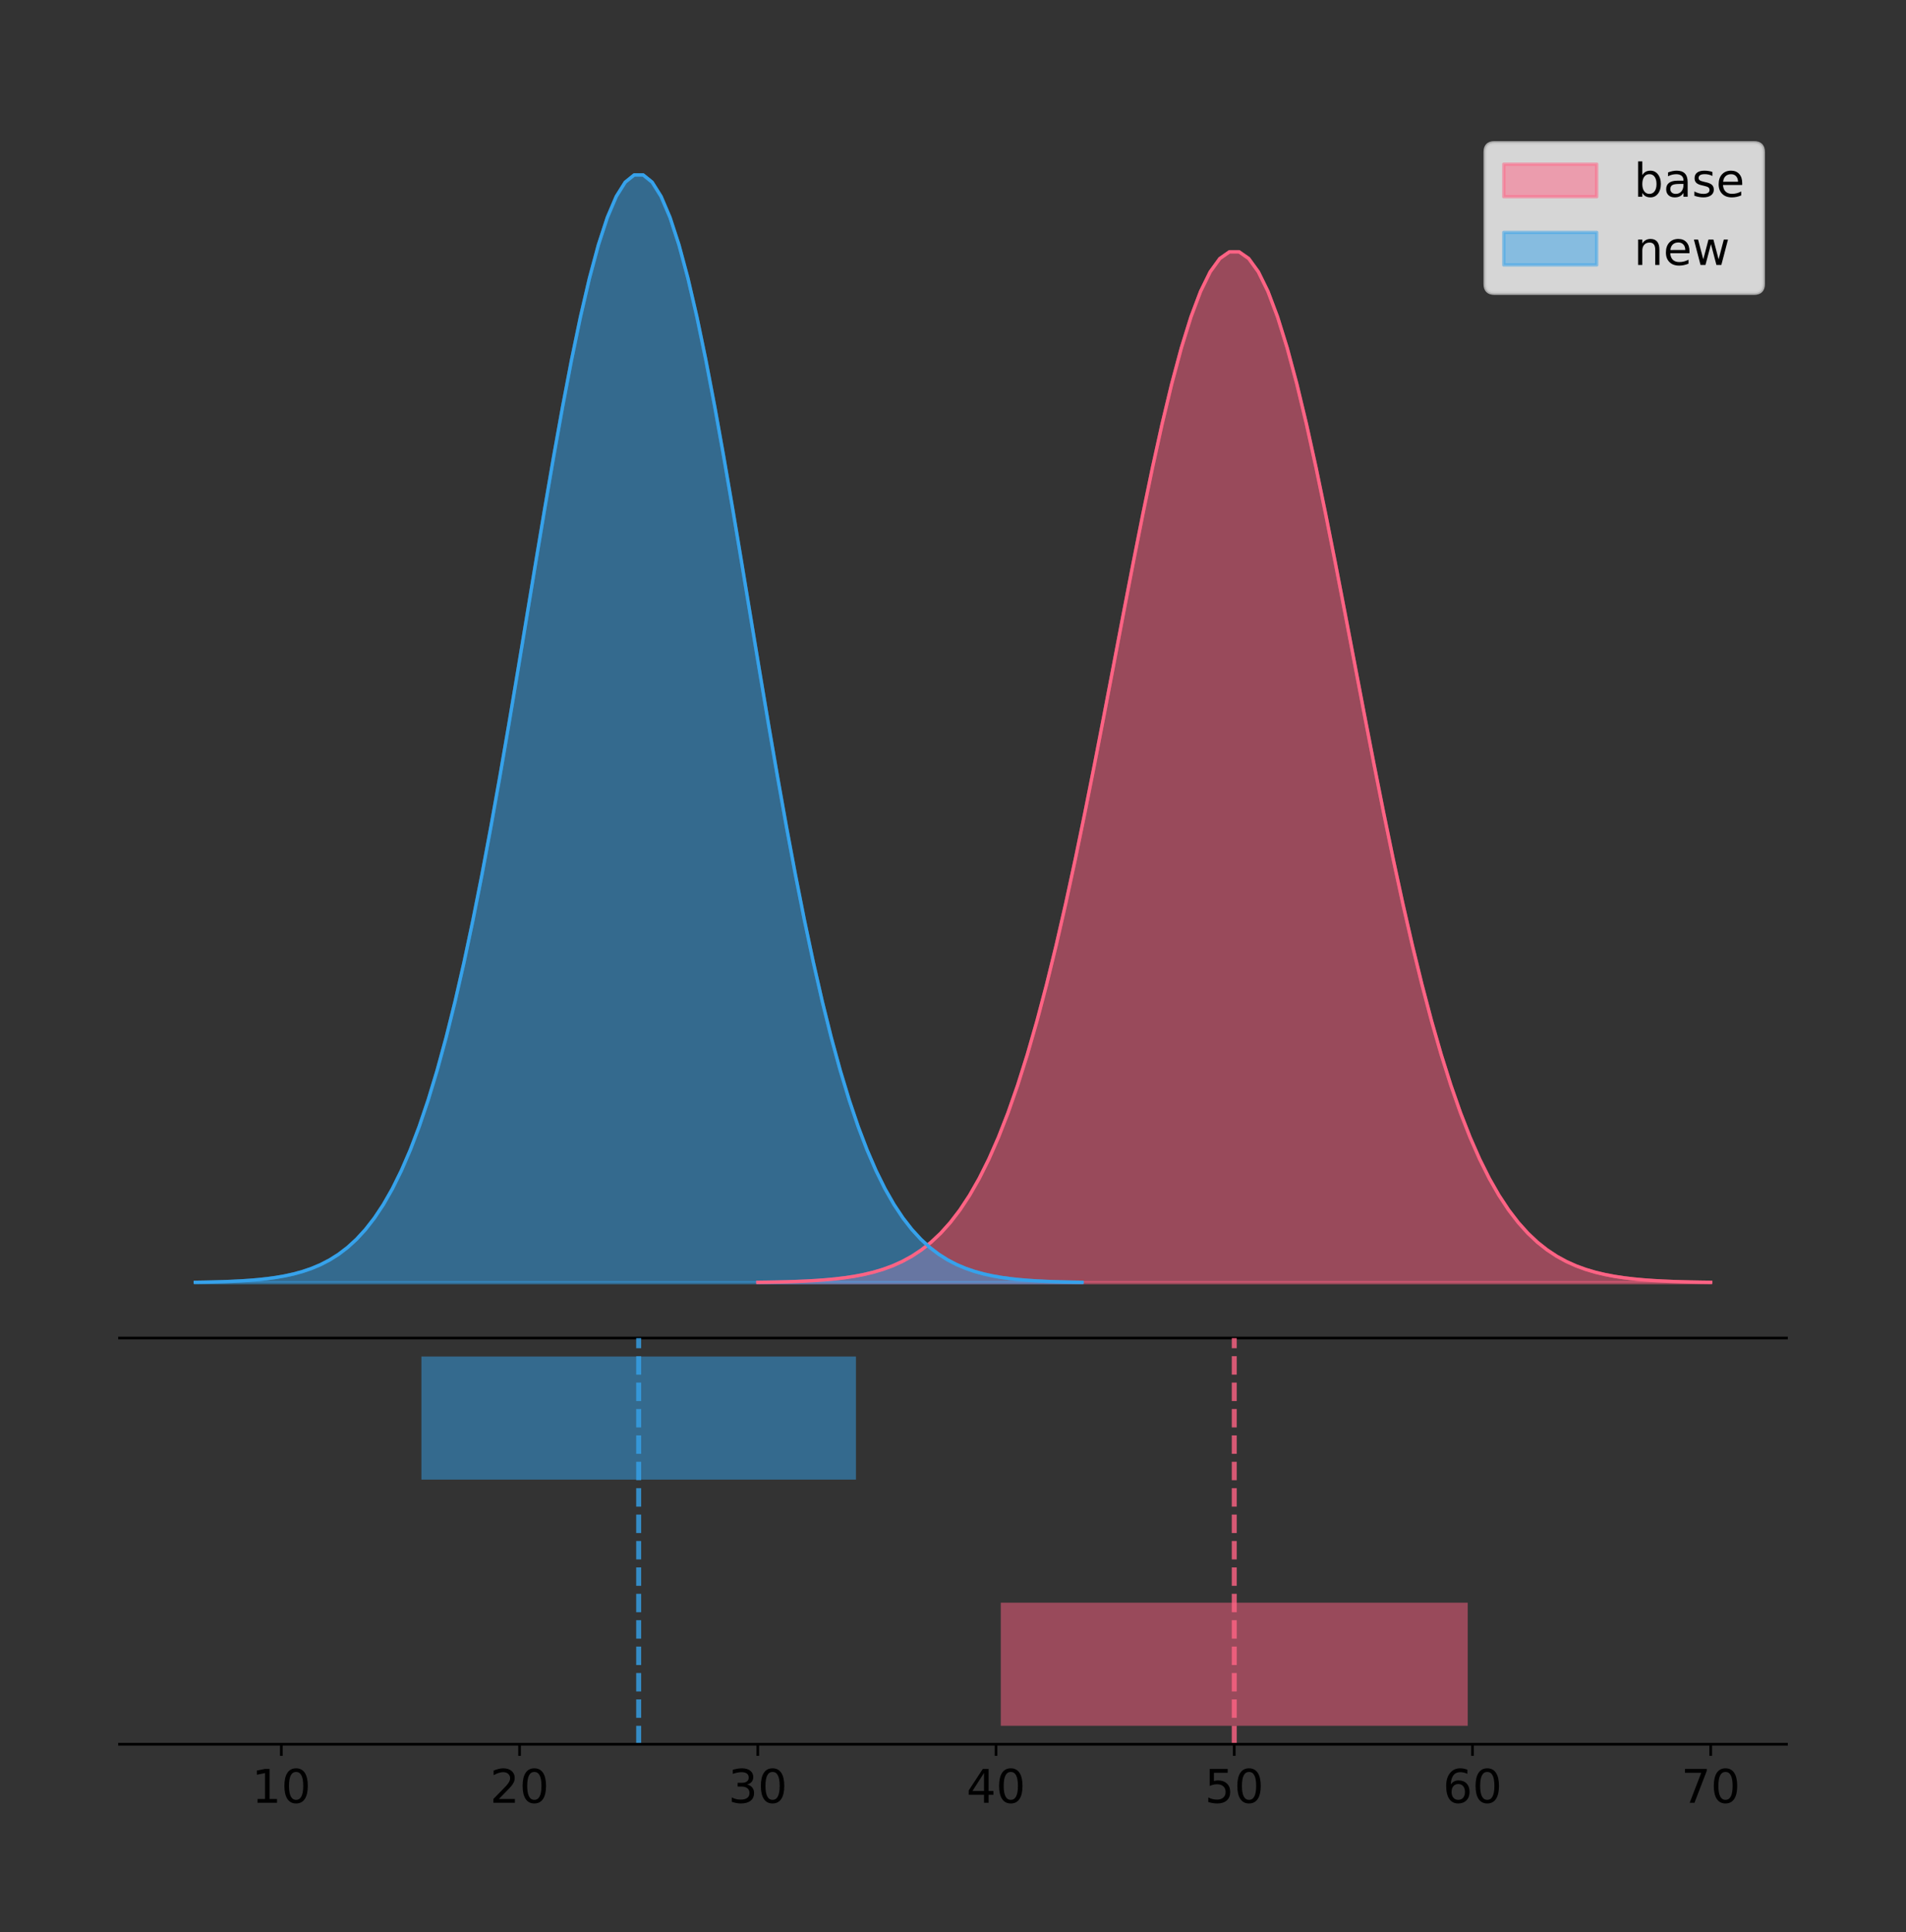 <?xml version="1.0" encoding="utf-8" standalone="no"?>
<!DOCTYPE svg PUBLIC "-//W3C//DTD SVG 1.1//EN"
  "http://www.w3.org/Graphics/SVG/1.1/DTD/svg11.dtd">
<!-- Created with matplotlib (https://matplotlib.org/) -->
<svg height="581.789pt" version="1.1" viewBox="0 0 574.2 581.789" width="574.2pt" xmlns="http://www.w3.org/2000/svg" xmlns:xlink="http://www.w3.org/1999/xlink">
 <rect x="0" y="0" width="574.2" height="581.789" fill="#333333" stroke="none"/>
 <defs>
  <style type="text/css">
*{stroke-linecap:butt;stroke-linejoin:round;}
  </style>
 </defs>
 <g id="figure_1">
  <g id="patch_1">
   <path d="M 0 581.789 
L 574.2 581.789 
L 574.2 0 
L 0 0 
z
" style="fill:none;"/>
  </g>
  <g id="axes_1">
   <g id="patch_2">
    <path d="M 36 402.93 
L 538.2 402.93 
L 538.2 36 
L 36 36 
z
" style="fill:none;"/>
   </g>
   <g id="PolyCollection_1">
    <defs>
     <path d="M 228.292 -195.538 
L 228.292 -195.642 
L 231.192 -195.682 
L 234.091 -195.734 
L 236.991 -195.805 
L 239.891 -195.898 
L 242.791 -196.022 
L 245.691 -196.182 
L 248.59 -196.391 
L 251.49 -196.661 
L 254.39 -197.005 
L 257.29 -197.443 
L 260.19 -197.996 
L 263.09 -198.688 
L 265.989 -199.549 
L 268.889 -200.612 
L 271.789 -201.915 
L 274.689 -203.5 
L 277.589 -205.414 
L 280.488 -207.709 
L 283.388 -210.44 
L 286.288 -213.665 
L 289.188 -217.444 
L 292.088 -221.839 
L 294.987 -226.91 
L 297.887 -232.716 
L 300.787 -239.308 
L 303.687 -246.735 
L 306.587 -255.031 
L 309.486 -264.222 
L 312.386 -274.317 
L 315.286 -285.308 
L 318.186 -297.166 
L 321.086 -309.842 
L 323.985 -323.262 
L 326.885 -337.328 
L 329.785 -351.919 
L 332.685 -366.889 
L 335.585 -382.07 
L 338.484 -397.275 
L 341.384 -412.299 
L 344.284 -426.925 
L 347.184 -440.931 
L 350.084 -454.091 
L 352.984 -466.184 
L 355.883 -476.998 
L 358.783 -486.34 
L 361.683 -494.035 
L 364.583 -499.94 
L 367.483 -503.942 
L 370.382 -505.962 
L 373.282 -505.962 
L 376.182 -503.942 
L 379.082 -499.94 
L 381.982 -494.035 
L 384.881 -486.34 
L 387.781 -476.998 
L 390.681 -466.184 
L 393.581 -454.091 
L 396.481 -440.931 
L 399.38 -426.925 
L 402.28 -412.299 
L 405.18 -397.275 
L 408.08 -382.07 
L 410.98 -366.889 
L 413.879 -351.919 
L 416.779 -337.328 
L 419.679 -323.262 
L 422.579 -309.842 
L 425.479 -297.166 
L 428.379 -285.308 
L 431.278 -274.317 
L 434.178 -264.222 
L 437.078 -255.031 
L 439.978 -246.735 
L 442.878 -239.308 
L 445.777 -232.716 
L 448.677 -226.91 
L 451.577 -221.839 
L 454.477 -217.444 
L 457.377 -213.665 
L 460.276 -210.44 
L 463.176 -207.709 
L 466.076 -205.414 
L 468.976 -203.5 
L 471.876 -201.915 
L 474.775 -200.612 
L 477.675 -199.549 
L 480.575 -198.688 
L 483.475 -197.996 
L 486.375 -197.443 
L 489.274 -197.005 
L 492.174 -196.661 
L 495.074 -196.391 
L 497.974 -196.182 
L 500.874 -196.022 
L 503.773 -195.898 
L 506.673 -195.805 
L 509.573 -195.734 
L 512.473 -195.682 
L 515.373 -195.642 
L 515.373 -195.538 
L 515.373 -195.538 
L 512.473 -195.538 
L 509.573 -195.538 
L 506.673 -195.538 
L 503.773 -195.538 
L 500.874 -195.538 
L 497.974 -195.538 
L 495.074 -195.538 
L 492.174 -195.538 
L 489.274 -195.538 
L 486.375 -195.538 
L 483.475 -195.538 
L 480.575 -195.538 
L 477.675 -195.538 
L 474.775 -195.538 
L 471.876 -195.538 
L 468.976 -195.538 
L 466.076 -195.538 
L 463.176 -195.538 
L 460.276 -195.538 
L 457.377 -195.538 
L 454.477 -195.538 
L 451.577 -195.538 
L 448.677 -195.538 
L 445.777 -195.538 
L 442.878 -195.538 
L 439.978 -195.538 
L 437.078 -195.538 
L 434.178 -195.538 
L 431.278 -195.538 
L 428.379 -195.538 
L 425.479 -195.538 
L 422.579 -195.538 
L 419.679 -195.538 
L 416.779 -195.538 
L 413.879 -195.538 
L 410.98 -195.538 
L 408.08 -195.538 
L 405.18 -195.538 
L 402.28 -195.538 
L 399.38 -195.538 
L 396.481 -195.538 
L 393.581 -195.538 
L 390.681 -195.538 
L 387.781 -195.538 
L 384.881 -195.538 
L 381.982 -195.538 
L 379.082 -195.538 
L 376.182 -195.538 
L 373.282 -195.538 
L 370.382 -195.538 
L 367.483 -195.538 
L 364.583 -195.538 
L 361.683 -195.538 
L 358.783 -195.538 
L 355.883 -195.538 
L 352.984 -195.538 
L 350.084 -195.538 
L 347.184 -195.538 
L 344.284 -195.538 
L 341.384 -195.538 
L 338.484 -195.538 
L 335.585 -195.538 
L 332.685 -195.538 
L 329.785 -195.538 
L 326.885 -195.538 
L 323.985 -195.538 
L 321.086 -195.538 
L 318.186 -195.538 
L 315.286 -195.538 
L 312.386 -195.538 
L 309.486 -195.538 
L 306.587 -195.538 
L 303.687 -195.538 
L 300.787 -195.538 
L 297.887 -195.538 
L 294.987 -195.538 
L 292.088 -195.538 
L 289.188 -195.538 
L 286.288 -195.538 
L 283.388 -195.538 
L 280.488 -195.538 
L 277.589 -195.538 
L 274.689 -195.538 
L 271.789 -195.538 
L 268.889 -195.538 
L 265.989 -195.538 
L 263.09 -195.538 
L 260.19 -195.538 
L 257.29 -195.538 
L 254.39 -195.538 
L 251.49 -195.538 
L 248.59 -195.538 
L 245.691 -195.538 
L 242.791 -195.538 
L 239.891 -195.538 
L 236.991 -195.538 
L 234.091 -195.538 
L 231.192 -195.538 
L 228.292 -195.538 
z
" id="mdb007b061c" style="stroke:#ff6384;stroke-opacity:0.5;"/>
    </defs>
    <g clip-path="url(#p5f846bd2e5)">
     <use style="fill:#ff6384;fill-opacity:0.5;stroke:#ff6384;stroke-opacity:0.5;" x="0" xlink:href="#mdb007b061c" y="581.789"/>
    </g>
   </g>
   <g id="PolyCollection_2">
    <defs>
     <path d="M 58.827 -195.538 
L 58.827 -195.65 
L 61.526 -195.692 
L 64.224 -195.749 
L 66.923 -195.825 
L 69.622 -195.925 
L 72.32 -196.058 
L 75.019 -196.23 
L 77.717 -196.455 
L 80.416 -196.744 
L 83.114 -197.115 
L 85.813 -197.585 
L 88.512 -198.179 
L 91.21 -198.923 
L 93.909 -199.848 
L 96.607 -200.99 
L 99.306 -202.39 
L 102.004 -204.093 
L 104.703 -206.151 
L 107.402 -208.617 
L 110.1 -211.552 
L 112.799 -215.017 
L 115.497 -219.078 
L 118.196 -223.801 
L 120.894 -229.25 
L 123.593 -235.488 
L 126.292 -242.572 
L 128.99 -250.552 
L 131.689 -259.468 
L 134.387 -269.344 
L 137.086 -280.192 
L 139.785 -292.002 
L 142.483 -304.744 
L 145.182 -318.365 
L 147.88 -332.786 
L 150.579 -347.901 
L 153.277 -363.58 
L 155.976 -379.667 
L 158.675 -395.98 
L 161.373 -412.318 
L 164.072 -428.462 
L 166.77 -444.18 
L 169.469 -459.23 
L 172.167 -473.372 
L 174.866 -486.366 
L 177.565 -497.987 
L 180.263 -508.025 
L 182.962 -516.294 
L 185.66 -522.64 
L 188.359 -526.94 
L 191.057 -529.111 
L 193.756 -529.111 
L 196.455 -526.94 
L 199.153 -522.64 
L 201.852 -516.294 
L 204.55 -508.025 
L 207.249 -497.987 
L 209.947 -486.366 
L 212.646 -473.372 
L 215.345 -459.23 
L 218.043 -444.18 
L 220.742 -428.462 
L 223.44 -412.318 
L 226.139 -395.98 
L 228.837 -379.667 
L 231.536 -363.58 
L 234.235 -347.901 
L 236.933 -332.786 
L 239.632 -318.365 
L 242.33 -304.744 
L 245.029 -292.002 
L 247.727 -280.192 
L 250.426 -269.344 
L 253.125 -259.468 
L 255.823 -250.552 
L 258.522 -242.572 
L 261.22 -235.488 
L 263.919 -229.25 
L 266.618 -223.801 
L 269.316 -219.078 
L 272.015 -215.017 
L 274.713 -211.552 
L 277.412 -208.617 
L 280.11 -206.151 
L 282.809 -204.093 
L 285.508 -202.39 
L 288.206 -200.99 
L 290.905 -199.848 
L 293.603 -198.923 
L 296.302 -198.179 
L 299 -197.585 
L 301.699 -197.115 
L 304.398 -196.744 
L 307.096 -196.455 
L 309.795 -196.23 
L 312.493 -196.058 
L 315.192 -195.925 
L 317.89 -195.825 
L 320.589 -195.749 
L 323.288 -195.692 
L 325.986 -195.65 
L 325.986 -195.538 
L 325.986 -195.538 
L 323.288 -195.538 
L 320.589 -195.538 
L 317.89 -195.538 
L 315.192 -195.538 
L 312.493 -195.538 
L 309.795 -195.538 
L 307.096 -195.538 
L 304.398 -195.538 
L 301.699 -195.538 
L 299 -195.538 
L 296.302 -195.538 
L 293.603 -195.538 
L 290.905 -195.538 
L 288.206 -195.538 
L 285.508 -195.538 
L 282.809 -195.538 
L 280.11 -195.538 
L 277.412 -195.538 
L 274.713 -195.538 
L 272.015 -195.538 
L 269.316 -195.538 
L 266.618 -195.538 
L 263.919 -195.538 
L 261.22 -195.538 
L 258.522 -195.538 
L 255.823 -195.538 
L 253.125 -195.538 
L 250.426 -195.538 
L 247.727 -195.538 
L 245.029 -195.538 
L 242.33 -195.538 
L 239.632 -195.538 
L 236.933 -195.538 
L 234.235 -195.538 
L 231.536 -195.538 
L 228.837 -195.538 
L 226.139 -195.538 
L 223.44 -195.538 
L 220.742 -195.538 
L 218.043 -195.538 
L 215.345 -195.538 
L 212.646 -195.538 
L 209.947 -195.538 
L 207.249 -195.538 
L 204.55 -195.538 
L 201.852 -195.538 
L 199.153 -195.538 
L 196.455 -195.538 
L 193.756 -195.538 
L 191.057 -195.538 
L 188.359 -195.538 
L 185.66 -195.538 
L 182.962 -195.538 
L 180.263 -195.538 
L 177.565 -195.538 
L 174.866 -195.538 
L 172.167 -195.538 
L 169.469 -195.538 
L 166.77 -195.538 
L 164.072 -195.538 
L 161.373 -195.538 
L 158.675 -195.538 
L 155.976 -195.538 
L 153.277 -195.538 
L 150.579 -195.538 
L 147.88 -195.538 
L 145.182 -195.538 
L 142.483 -195.538 
L 139.785 -195.538 
L 137.086 -195.538 
L 134.387 -195.538 
L 131.689 -195.538 
L 128.99 -195.538 
L 126.292 -195.538 
L 123.593 -195.538 
L 120.894 -195.538 
L 118.196 -195.538 
L 115.497 -195.538 
L 112.799 -195.538 
L 110.1 -195.538 
L 107.402 -195.538 
L 104.703 -195.538 
L 102.004 -195.538 
L 99.306 -195.538 
L 96.607 -195.538 
L 93.909 -195.538 
L 91.21 -195.538 
L 88.512 -195.538 
L 85.813 -195.538 
L 83.114 -195.538 
L 80.416 -195.538 
L 77.717 -195.538 
L 75.019 -195.538 
L 72.32 -195.538 
L 69.622 -195.538 
L 66.923 -195.538 
L 64.224 -195.538 
L 61.526 -195.538 
L 58.827 -195.538 
z
" id="m851eec1e68" style="stroke:#36a2eb;stroke-opacity:0.5;"/>
    </defs>
    <g clip-path="url(#p5f846bd2e5)">
     <use style="fill:#36a2eb;fill-opacity:0.5;stroke:#36a2eb;stroke-opacity:0.5;" x="0" xlink:href="#m851eec1e68" y="581.789"/>
    </g>
   </g>
   <g id="line2d_1">
    <path clip-path="url(#p5f846bd2e5)" d="M 228.292 386.147 
L 231.192 386.108 
L 234.091 386.055 
L 236.991 385.984 
L 239.891 385.891 
L 242.791 385.768 
L 245.691 385.607 
L 248.59 385.398 
L 251.49 385.129 
L 254.39 384.784 
L 257.29 384.346 
L 260.19 383.794 
L 263.09 383.101 
L 265.989 382.241 
L 268.889 381.178 
L 271.789 379.875 
L 274.689 378.29 
L 277.589 376.375 
L 280.488 374.08 
L 283.388 371.349 
L 286.288 368.124 
L 289.188 364.345 
L 292.088 359.95 
L 294.987 354.879 
L 297.887 349.074 
L 300.787 342.481 
L 303.687 335.055 
L 306.587 326.758 
L 309.486 317.567 
L 312.386 307.472 
L 315.286 296.481 
L 318.186 284.623 
L 321.086 271.948 
L 323.985 258.528 
L 326.885 244.461 
L 329.785 229.87 
L 332.685 214.9 
L 335.585 199.719 
L 338.484 184.515 
L 341.384 169.491 
L 344.284 154.864 
L 347.184 140.858 
L 350.084 127.698 
L 352.984 115.605 
L 355.883 104.791 
L 358.783 95.45 
L 361.683 87.754 
L 364.583 81.849 
L 367.483 77.847 
L 370.382 75.827 
L 373.282 75.827 
L 376.182 77.847 
L 379.082 81.849 
L 381.982 87.754 
L 384.881 95.45 
L 387.781 104.791 
L 390.681 115.605 
L 393.581 127.698 
L 396.481 140.858 
L 399.38 154.864 
L 402.28 169.491 
L 405.18 184.515 
L 408.08 199.719 
L 410.98 214.9 
L 413.879 229.87 
L 416.779 244.461 
L 419.679 258.528 
L 422.579 271.948 
L 425.479 284.623 
L 428.379 296.481 
L 431.278 307.472 
L 434.178 317.567 
L 437.078 326.758 
L 439.978 335.055 
L 442.878 342.481 
L 445.777 349.074 
L 448.677 354.879 
L 451.577 359.95 
L 454.477 364.345 
L 457.377 368.124 
L 460.276 371.349 
L 463.176 374.08 
L 466.076 376.375 
L 468.976 378.29 
L 471.876 379.875 
L 474.775 381.178 
L 477.675 382.241 
L 480.575 383.101 
L 483.475 383.794 
L 486.375 384.346 
L 489.274 384.784 
L 492.174 385.129 
L 495.074 385.398 
L 497.974 385.607 
L 500.874 385.768 
L 503.773 385.891 
L 506.673 385.984 
L 509.573 386.055 
L 512.473 386.108 
L 515.373 386.147 
" style="fill:none;stroke:#ff6384;stroke-linecap:square;"/>
   </g>
   <g id="line2d_2">
    <path clip-path="url(#p5f846bd2e5)" d="M 58.827 386.139 
L 61.526 386.097 
L 64.224 386.04 
L 66.923 385.965 
L 69.622 385.864 
L 72.32 385.732 
L 75.019 385.559 
L 77.717 385.334 
L 80.416 385.045 
L 83.114 384.675 
L 85.813 384.204 
L 88.512 383.61 
L 91.21 382.867 
L 93.909 381.941 
L 96.607 380.799 
L 99.306 379.399 
L 102.004 377.696 
L 104.703 375.639 
L 107.402 373.172 
L 110.1 370.238 
L 112.799 366.772 
L 115.497 362.711 
L 118.196 357.989 
L 120.894 352.539 
L 123.593 346.301 
L 126.292 339.217 
L 128.99 331.237 
L 131.689 322.322 
L 134.387 312.445 
L 137.086 301.597 
L 139.785 289.787 
L 142.483 277.045 
L 145.182 263.424 
L 147.88 249.004 
L 150.579 233.888 
L 153.277 218.209 
L 155.976 202.123 
L 158.675 185.809 
L 161.373 169.471 
L 164.072 153.327 
L 166.77 137.61 
L 169.469 122.559 
L 172.167 108.418 
L 174.866 95.423 
L 177.565 83.803 
L 180.263 73.765 
L 182.962 65.495 
L 185.66 59.15 
L 188.359 54.85 
L 191.057 52.679 
L 193.756 52.679 
L 196.455 54.85 
L 199.153 59.15 
L 201.852 65.495 
L 204.55 73.765 
L 207.249 83.803 
L 209.947 95.423 
L 212.646 108.418 
L 215.345 122.559 
L 218.043 137.61 
L 220.742 153.327 
L 223.44 169.471 
L 226.139 185.809 
L 228.837 202.123 
L 231.536 218.209 
L 234.235 233.888 
L 236.933 249.004 
L 239.632 263.424 
L 242.33 277.045 
L 245.029 289.787 
L 247.727 301.597 
L 250.426 312.445 
L 253.125 322.322 
L 255.823 331.237 
L 258.522 339.217 
L 261.22 346.301 
L 263.919 352.539 
L 266.618 357.989 
L 269.316 362.711 
L 272.015 366.772 
L 274.713 370.238 
L 277.412 373.172 
L 280.11 375.639 
L 282.809 377.696 
L 285.508 379.399 
L 288.206 380.799 
L 290.905 381.941 
L 293.603 382.867 
L 296.302 383.61 
L 299 384.204 
L 301.699 384.675 
L 304.398 385.045 
L 307.096 385.334 
L 309.795 385.559 
L 312.493 385.732 
L 315.192 385.864 
L 317.89 385.965 
L 320.589 386.04 
L 323.288 386.097 
L 325.986 386.139 
" style="fill:none;stroke:#36a2eb;stroke-linecap:square;"/>
   </g>
   <g id="patch_3">
    <path d="M 36 402.93 
L 538.2 402.93 
" style="fill:none;stroke:#000000;stroke-linecap:square;stroke-linejoin:miter;stroke-width:0.8;"/>
   </g>
   <g id="legend_1">
    <g id="patch_4">
     <path d="M 450.225 88.299 
L 528.4 88.299 
Q 531.2 88.299 531.2 85.499 
L 531.2 45.8 
Q 531.2 43 528.4 43 
L 450.225 43 
Q 447.425 43 447.425 45.8 
L 447.425 85.499 
Q 447.425 88.299 450.225 88.299 
z
" style="fill:#ffffff;opacity:0.8;stroke:#cccccc;stroke-linejoin:miter;"/>
    </g>
    <g id="patch_5">
     <path d="M 453.025 59.238 
L 481.025 59.238 
L 481.025 49.438 
L 453.025 49.438 
z
" style="fill:#ff6384;opacity:0.5;stroke:#ff6384;stroke-linejoin:miter;"/>
    </g>
    <g id="text_1">
     <!-- base -->
     <defs>
      <path d="M 48.688 27.297 
Q 48.688 37.203 44.609 42.844 
Q 40.531 48.484 33.406 48.484 
Q 26.266 48.484 22.188 42.844 
Q 18.109 37.203 18.109 27.297 
Q 18.109 17.391 22.188 11.75 
Q 26.266 6.109 33.406 6.109 
Q 40.531 6.109 44.609 11.75 
Q 48.688 17.391 48.688 27.297 
z
M 18.109 46.391 
Q 20.953 51.266 25.266 53.625 
Q 29.594 56 35.594 56 
Q 45.562 56 51.781 48.094 
Q 58.016 40.188 58.016 27.297 
Q 58.016 14.406 51.781 6.484 
Q 45.562 -1.422 35.594 -1.422 
Q 29.594 -1.422 25.266 0.953 
Q 20.953 3.328 18.109 8.203 
L 18.109 0 
L 9.078 0 
L 9.078 75.984 
L 18.109 75.984 
z
" id="DejaVuSans-98"/>
      <path d="M 34.281 27.484 
Q 23.391 27.484 19.188 25 
Q 14.984 22.516 14.984 16.5 
Q 14.984 11.719 18.141 8.906 
Q 21.297 6.109 26.703 6.109 
Q 34.188 6.109 38.703 11.406 
Q 43.219 16.703 43.219 25.484 
L 43.219 27.484 
z
M 52.203 31.203 
L 52.203 0 
L 43.219 0 
L 43.219 8.297 
Q 40.141 3.328 35.547 0.953 
Q 30.953 -1.422 24.312 -1.422 
Q 15.922 -1.422 10.953 3.297 
Q 6 8.016 6 15.922 
Q 6 25.141 12.172 29.828 
Q 18.359 34.516 30.609 34.516 
L 43.219 34.516 
L 43.219 35.406 
Q 43.219 41.609 39.141 45 
Q 35.062 48.391 27.688 48.391 
Q 23 48.391 18.547 47.266 
Q 14.109 46.141 10.016 43.891 
L 10.016 52.203 
Q 14.938 54.109 19.578 55.047 
Q 24.219 56 28.609 56 
Q 40.484 56 46.344 49.844 
Q 52.203 43.703 52.203 31.203 
z
" id="DejaVuSans-97"/>
      <path d="M 44.281 53.078 
L 44.281 44.578 
Q 40.484 46.531 36.375 47.5 
Q 32.281 48.484 27.875 48.484 
Q 21.188 48.484 17.844 46.438 
Q 14.5 44.391 14.5 40.281 
Q 14.5 37.156 16.891 35.375 
Q 19.281 33.594 26.516 31.984 
L 29.594 31.297 
Q 39.156 29.25 43.188 25.516 
Q 47.219 21.781 47.219 15.094 
Q 47.219 7.469 41.188 3.016 
Q 35.156 -1.422 24.609 -1.422 
Q 20.219 -1.422 15.453 -0.562 
Q 10.688 0.297 5.422 2 
L 5.422 11.281 
Q 10.406 8.688 15.234 7.391 
Q 20.062 6.109 24.812 6.109 
Q 31.156 6.109 34.562 8.281 
Q 37.984 10.453 37.984 14.406 
Q 37.984 18.062 35.516 20.016 
Q 33.062 21.969 24.703 23.781 
L 21.578 24.516 
Q 13.234 26.266 9.516 29.906 
Q 5.812 33.547 5.812 39.891 
Q 5.812 47.609 11.281 51.797 
Q 16.75 56 26.812 56 
Q 31.781 56 36.172 55.266 
Q 40.578 54.547 44.281 53.078 
z
" id="DejaVuSans-115"/>
      <path d="M 56.203 29.594 
L 56.203 25.203 
L 14.891 25.203 
Q 15.484 15.922 20.484 11.062 
Q 25.484 6.203 34.422 6.203 
Q 39.594 6.203 44.453 7.469 
Q 49.312 8.734 54.109 11.281 
L 54.109 2.781 
Q 49.266 0.734 44.188 -0.344 
Q 39.109 -1.422 33.891 -1.422 
Q 20.797 -1.422 13.156 6.188 
Q 5.516 13.812 5.516 26.812 
Q 5.516 40.234 12.766 48.109 
Q 20.016 56 32.328 56 
Q 43.359 56 49.781 48.891 
Q 56.203 41.797 56.203 29.594 
z
M 47.219 32.234 
Q 47.125 39.594 43.094 43.984 
Q 39.062 48.391 32.422 48.391 
Q 24.906 48.391 20.391 44.141 
Q 15.875 39.891 15.188 32.172 
z
" id="DejaVuSans-101"/>
     </defs>
     <g transform="translate(492.225 59.238)scale(0.14 -0.14)">
      <use xlink:href="#DejaVuSans-98"/>
      <use x="63.477" xlink:href="#DejaVuSans-97"/>
      <use x="124.756" xlink:href="#DejaVuSans-115"/>
      <use x="176.855" xlink:href="#DejaVuSans-101"/>
     </g>
    </g>
    <g id="patch_6">
     <path d="M 453.025 79.787 
L 481.025 79.787 
L 481.025 69.987 
L 453.025 69.987 
z
" style="fill:#36a2eb;opacity:0.5;stroke:#36a2eb;stroke-linejoin:miter;"/>
    </g>
    <g id="text_2">
     <!-- new -->
     <defs>
      <path d="M 54.891 33.016 
L 54.891 0 
L 45.906 0 
L 45.906 32.719 
Q 45.906 40.484 42.875 44.328 
Q 39.844 48.188 33.797 48.188 
Q 26.516 48.188 22.312 43.547 
Q 18.109 38.922 18.109 30.906 
L 18.109 0 
L 9.078 0 
L 9.078 54.688 
L 18.109 54.688 
L 18.109 46.188 
Q 21.344 51.125 25.703 53.562 
Q 30.078 56 35.797 56 
Q 45.219 56 50.047 50.172 
Q 54.891 44.344 54.891 33.016 
z
" id="DejaVuSans-110"/>
      <path d="M 4.203 54.688 
L 13.188 54.688 
L 24.422 12.016 
L 35.594 54.688 
L 46.188 54.688 
L 57.422 12.016 
L 68.609 54.688 
L 77.594 54.688 
L 63.281 0 
L 52.688 0 
L 40.922 44.828 
L 29.109 0 
L 18.5 0 
z
" id="DejaVuSans-119"/>
     </defs>
     <g transform="translate(492.225 79.787)scale(0.14 -0.14)">
      <use xlink:href="#DejaVuSans-110"/>
      <use x="63.379" xlink:href="#DejaVuSans-101"/>
      <use x="124.902" xlink:href="#DejaVuSans-119"/>
     </g>
    </g>
   </g>
  </g>
  <g id="axes_2">
   <g id="patch_7">
    <path d="M 36 525.24 
L 538.2 525.24 
L 538.2 402.93 
L 36 402.93 
z
" style="fill:none;"/>
   </g>
   <g id="patch_8">
    <path clip-path="url(#p20b8277870)" d="M 301.497 519.68 
L 442.167 519.68 
L 442.167 482.617 
L 301.497 482.617 
z
" style="fill:#ff6384;opacity:0.5;"/>
   </g>
   <g id="patch_9">
    <path clip-path="url(#p20b8277870)" d="M 126.953 445.553 
L 257.861 445.553 
L 257.861 408.49 
L 126.953 408.49 
z
" style="fill:#36a2eb;opacity:0.5;"/>
   </g>
   <g id="matplotlib.axis_1">
    <g id="xtick_1">
     <g id="line2d_3">
      <defs>
       <path d="M 0 0 
L 0 3.5 
" id="m8cad21b9c8" style="stroke:#000000;stroke-width:0.8;"/>
      </defs>
      <g>
       <use style="stroke:#000000;stroke-width:0.8;" x="84.751" xlink:href="#m8cad21b9c8" y="525.24"/>
      </g>
     </g>
     <g id="text_3">
      <!-- 10 -->
      <defs>
       <path d="M 12.406 8.297 
L 28.516 8.297 
L 28.516 63.922 
L 10.984 60.406 
L 10.984 69.391 
L 28.422 72.906 
L 38.281 72.906 
L 38.281 8.297 
L 54.391 8.297 
L 54.391 0 
L 12.406 0 
z
" id="DejaVuSans-49"/>
       <path d="M 31.781 66.406 
Q 24.172 66.406 20.328 58.906 
Q 16.5 51.422 16.5 36.375 
Q 16.5 21.391 20.328 13.891 
Q 24.172 6.391 31.781 6.391 
Q 39.453 6.391 43.281 13.891 
Q 47.125 21.391 47.125 36.375 
Q 47.125 51.422 43.281 58.906 
Q 39.453 66.406 31.781 66.406 
z
M 31.781 74.219 
Q 44.047 74.219 50.516 64.516 
Q 56.984 54.828 56.984 36.375 
Q 56.984 17.969 50.516 8.266 
Q 44.047 -1.422 31.781 -1.422 
Q 19.531 -1.422 13.062 8.266 
Q 6.594 17.969 6.594 36.375 
Q 6.594 54.828 13.062 64.516 
Q 19.531 74.219 31.781 74.219 
z
" id="DejaVuSans-48"/>
      </defs>
      <g transform="translate(75.844 542.878)scale(0.14 -0.14)">
       <use xlink:href="#DejaVuSans-49"/>
       <use x="63.623" xlink:href="#DejaVuSans-48"/>
      </g>
     </g>
    </g>
    <g id="xtick_2">
     <g id="line2d_4">
      <g>
       <use style="stroke:#000000;stroke-width:0.8;" x="156.522" xlink:href="#m8cad21b9c8" y="525.24"/>
      </g>
     </g>
     <g id="text_4">
      <!-- 20 -->
      <defs>
       <path d="M 19.188 8.297 
L 53.609 8.297 
L 53.609 0 
L 7.328 0 
L 7.328 8.297 
Q 12.938 14.109 22.625 23.891 
Q 32.328 33.688 34.812 36.531 
Q 39.547 41.844 41.422 45.531 
Q 43.312 49.219 43.312 52.781 
Q 43.312 58.594 39.234 62.25 
Q 35.156 65.922 28.609 65.922 
Q 23.969 65.922 18.812 64.312 
Q 13.672 62.703 7.812 59.422 
L 7.812 69.391 
Q 13.766 71.781 18.938 73 
Q 24.125 74.219 28.422 74.219 
Q 39.75 74.219 46.484 68.547 
Q 53.219 62.891 53.219 53.422 
Q 53.219 48.922 51.531 44.891 
Q 49.859 40.875 45.406 35.406 
Q 44.188 33.984 37.641 27.219 
Q 31.109 20.453 19.188 8.297 
z
" id="DejaVuSans-50"/>
      </defs>
      <g transform="translate(147.614 542.878)scale(0.14 -0.14)">
       <use xlink:href="#DejaVuSans-50"/>
       <use x="63.623" xlink:href="#DejaVuSans-48"/>
      </g>
     </g>
    </g>
    <g id="xtick_3">
     <g id="line2d_5">
      <g>
       <use style="stroke:#000000;stroke-width:0.8;" x="228.292" xlink:href="#m8cad21b9c8" y="525.24"/>
      </g>
     </g>
     <g id="text_5">
      <!-- 30 -->
      <defs>
       <path d="M 40.578 39.312 
Q 47.656 37.797 51.625 33 
Q 55.609 28.219 55.609 21.188 
Q 55.609 10.406 48.188 4.484 
Q 40.766 -1.422 27.094 -1.422 
Q 22.516 -1.422 17.656 -0.516 
Q 12.797 0.391 7.625 2.203 
L 7.625 11.719 
Q 11.719 9.328 16.594 8.109 
Q 21.484 6.891 26.812 6.891 
Q 36.078 6.891 40.938 10.547 
Q 45.797 14.203 45.797 21.188 
Q 45.797 27.641 41.281 31.266 
Q 36.766 34.906 28.719 34.906 
L 20.219 34.906 
L 20.219 43.016 
L 29.109 43.016 
Q 36.375 43.016 40.234 45.922 
Q 44.094 48.828 44.094 54.297 
Q 44.094 59.906 40.109 62.906 
Q 36.141 65.922 28.719 65.922 
Q 24.656 65.922 20.016 65.031 
Q 15.375 64.156 9.812 62.312 
L 9.812 71.094 
Q 15.438 72.656 20.344 73.438 
Q 25.25 74.219 29.594 74.219 
Q 40.828 74.219 47.359 69.109 
Q 53.906 64.016 53.906 55.328 
Q 53.906 49.266 50.438 45.094 
Q 46.969 40.922 40.578 39.312 
z
" id="DejaVuSans-51"/>
      </defs>
      <g transform="translate(219.384 542.878)scale(0.14 -0.14)">
       <use xlink:href="#DejaVuSans-51"/>
       <use x="63.623" xlink:href="#DejaVuSans-48"/>
      </g>
     </g>
    </g>
    <g id="xtick_4">
     <g id="line2d_6">
      <g>
       <use style="stroke:#000000;stroke-width:0.8;" x="300.062" xlink:href="#m8cad21b9c8" y="525.24"/>
      </g>
     </g>
     <g id="text_6">
      <!-- 40 -->
      <defs>
       <path d="M 37.797 64.312 
L 12.891 25.391 
L 37.797 25.391 
z
M 35.203 72.906 
L 47.609 72.906 
L 47.609 25.391 
L 58.016 25.391 
L 58.016 17.188 
L 47.609 17.188 
L 47.609 0 
L 37.797 0 
L 37.797 17.188 
L 4.891 17.188 
L 4.891 26.703 
z
" id="DejaVuSans-52"/>
      </defs>
      <g transform="translate(291.155 542.878)scale(0.14 -0.14)">
       <use xlink:href="#DejaVuSans-52"/>
       <use x="63.623" xlink:href="#DejaVuSans-48"/>
      </g>
     </g>
    </g>
    <g id="xtick_5">
     <g id="line2d_7">
      <g>
       <use style="stroke:#000000;stroke-width:0.8;" x="371.832" xlink:href="#m8cad21b9c8" y="525.24"/>
      </g>
     </g>
     <g id="text_7">
      <!-- 50 -->
      <defs>
       <path d="M 10.797 72.906 
L 49.516 72.906 
L 49.516 64.594 
L 19.828 64.594 
L 19.828 46.734 
Q 21.969 47.469 24.109 47.828 
Q 26.266 48.188 28.422 48.188 
Q 40.625 48.188 47.75 41.5 
Q 54.891 34.812 54.891 23.391 
Q 54.891 11.625 47.562 5.094 
Q 40.234 -1.422 26.906 -1.422 
Q 22.312 -1.422 17.547 -0.641 
Q 12.797 0.141 7.719 1.703 
L 7.719 11.625 
Q 12.109 9.234 16.797 8.062 
Q 21.484 6.891 26.703 6.891 
Q 35.156 6.891 40.078 11.328 
Q 45.016 15.766 45.016 23.391 
Q 45.016 31 40.078 35.438 
Q 35.156 39.891 26.703 39.891 
Q 22.75 39.891 18.812 39.016 
Q 14.891 38.141 10.797 36.281 
z
" id="DejaVuSans-53"/>
      </defs>
      <g transform="translate(362.925 542.878)scale(0.14 -0.14)">
       <use xlink:href="#DejaVuSans-53"/>
       <use x="63.623" xlink:href="#DejaVuSans-48"/>
      </g>
     </g>
    </g>
    <g id="xtick_6">
     <g id="line2d_8">
      <g>
       <use style="stroke:#000000;stroke-width:0.8;" x="443.603" xlink:href="#m8cad21b9c8" y="525.24"/>
      </g>
     </g>
     <g id="text_8">
      <!-- 60 -->
      <defs>
       <path d="M 33.016 40.375 
Q 26.375 40.375 22.484 35.828 
Q 18.609 31.297 18.609 23.391 
Q 18.609 15.531 22.484 10.953 
Q 26.375 6.391 33.016 6.391 
Q 39.656 6.391 43.531 10.953 
Q 47.406 15.531 47.406 23.391 
Q 47.406 31.297 43.531 35.828 
Q 39.656 40.375 33.016 40.375 
z
M 52.594 71.297 
L 52.594 62.312 
Q 48.875 64.062 45.094 64.984 
Q 41.312 65.922 37.594 65.922 
Q 27.828 65.922 22.672 59.328 
Q 17.531 52.734 16.797 39.406 
Q 19.672 43.656 24.016 45.922 
Q 28.375 48.188 33.594 48.188 
Q 44.578 48.188 50.953 41.516 
Q 57.328 34.859 57.328 23.391 
Q 57.328 12.156 50.688 5.359 
Q 44.047 -1.422 33.016 -1.422 
Q 20.359 -1.422 13.672 8.266 
Q 6.984 17.969 6.984 36.375 
Q 6.984 53.656 15.188 63.938 
Q 23.391 74.219 37.203 74.219 
Q 40.922 74.219 44.703 73.484 
Q 48.484 72.75 52.594 71.297 
z
" id="DejaVuSans-54"/>
      </defs>
      <g transform="translate(434.695 542.878)scale(0.14 -0.14)">
       <use xlink:href="#DejaVuSans-54"/>
       <use x="63.623" xlink:href="#DejaVuSans-48"/>
      </g>
     </g>
    </g>
    <g id="xtick_7">
     <g id="line2d_9">
      <g>
       <use style="stroke:#000000;stroke-width:0.8;" x="515.373" xlink:href="#m8cad21b9c8" y="525.24"/>
      </g>
     </g>
     <g id="text_9">
      <!-- 70 -->
      <defs>
       <path d="M 8.203 72.906 
L 55.078 72.906 
L 55.078 68.703 
L 28.609 0 
L 18.312 0 
L 43.219 64.594 
L 8.203 64.594 
z
" id="DejaVuSans-55"/>
      </defs>
      <g transform="translate(506.465 542.878)scale(0.14 -0.14)">
       <use xlink:href="#DejaVuSans-55"/>
       <use x="63.623" xlink:href="#DejaVuSans-48"/>
      </g>
     </g>
    </g>
   </g>
   <g id="line2d_10">
    <path clip-path="url(#p20b8277870)" d="M 371.832 525.24 
L 371.832 402.93 
" style="fill:none;stroke:#ff6384;stroke-dasharray:5.55,2.4;stroke-dashoffset:0;stroke-opacity:0.8;stroke-width:1.5;"/>
   </g>
   <g id="line2d_11">
    <path clip-path="url(#p20b8277870)" d="M 192.407 525.24 
L 192.407 402.93 
" style="fill:none;stroke:#36a2eb;stroke-dasharray:5.55,2.4;stroke-dashoffset:0;stroke-opacity:0.8;stroke-width:1.5;"/>
   </g>
   <g id="patch_10">
    <path d="M 36 525.24 
L 538.2 525.24 
" style="fill:none;stroke:#000000;stroke-linecap:square;stroke-linejoin:miter;stroke-width:0.8;"/>
   </g>
  </g>
 </g>
 <defs>
  <clipPath id="p5f846bd2e5">
   <rect height="366.93" width="502.2" x="36" y="36"/>
  </clipPath>
  <clipPath id="p20b8277870">
   <rect height="122.31" width="502.2" x="36" y="402.93"/>
  </clipPath>
 </defs>
</svg>
